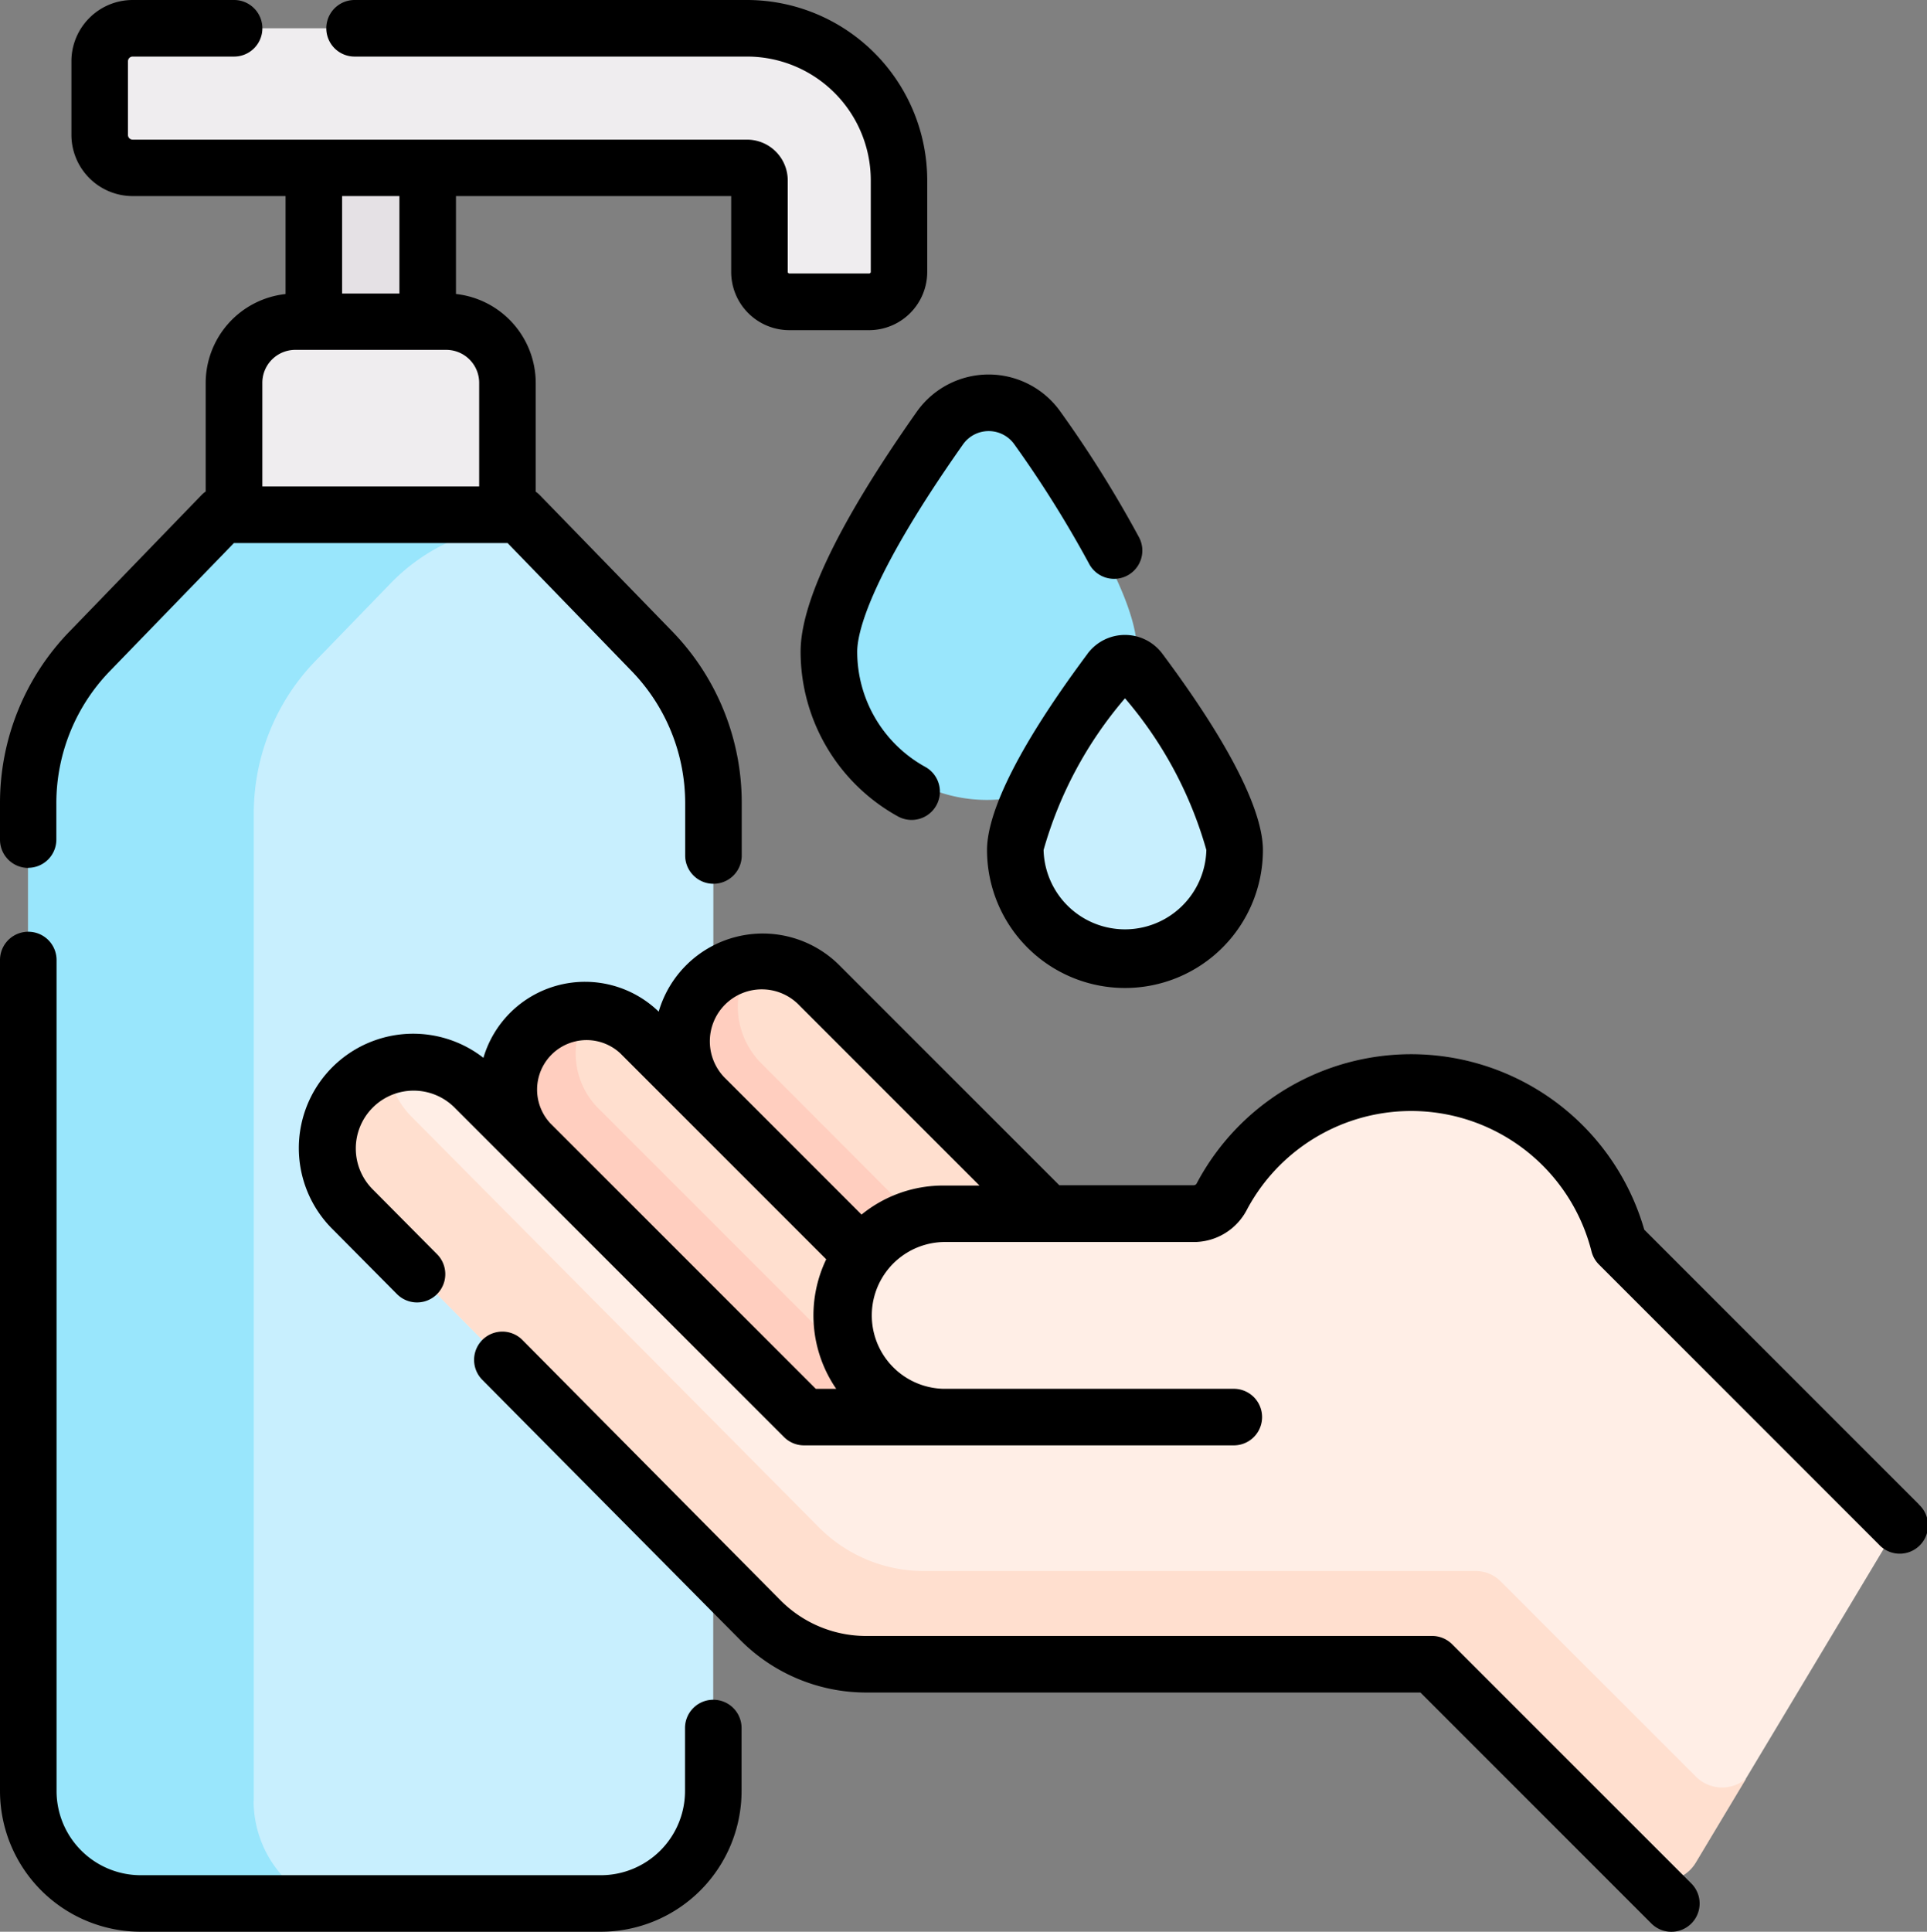 <svg xmlns="http://www.w3.org/2000/svg" width="35.808" height="35.889" viewBox="0 0 35.808 35.889"><rect x="0" y="0" width="35.808" height="35.889" fill="#808080" stroke="none"/><defs><style>.a{fill:#e5e1e5;}.b{fill:#efedef;}.c{fill:#99e6fc;}.d{fill:#c8effe;}.e{fill:#ffdfcf;}.f{fill:#ffcebf;}.g{fill:#ffeee6;}</style></defs><g transform="translate(0.525 0.525)"><g transform="translate(5.306 1.401)"><path class="a" d="M83.82,27.5h2.117v5.242H83.82Z" transform="translate(-83.82 -27.5)"/></g><path class="b" d="M67.752,89.968H62.673v-3.5a1.137,1.137,0,0,1,1.137-1.137h2.805a1.137,1.137,0,0,1,1.137,1.137v3.5Z" transform="translate(-58.848 -79.88)"/><path class="c" d="M228.141,109.366a2.787,2.787,0,1,1-5.575,0c0-1.186,1.653-3.539,2.413-4.558a.467.467,0,0,1,.748,0C226.487,105.827,228.141,108.181,228.141,109.366Z" transform="translate(-207.54 -97.817)"/><path class="d" d="M20.806,160.217a2.088,2.088,0,0,1-2.088,2.088H10.166a2.088,2.088,0,0,1-2.088-2.088V141.869a4.07,4.07,0,0,1,1.146-2.831l2.3-2.373a.527.527,0,0,1,.378-.16h5.083a.527.527,0,0,1,.378.16l2.3,2.373a4.07,4.07,0,0,1,1.146,2.831Z" transform="translate(-8.078 -127.467)"/><path class="c" d="M12.269,160.4V142.052a4.07,4.07,0,0,1,1.146-2.831l1.4-1.445a3.577,3.577,0,0,1,2.57-1.089l-.022-.023a.527.527,0,0,0-.378-.16H11.9a.527.527,0,0,0-.378.16l-2.3,2.373a4.07,4.07,0,0,0-1.146,2.831v18.348a2.088,2.088,0,0,0,2.088,2.088H13.5a2.088,2.088,0,0,1-1.234-1.905Z" transform="translate(-8.078 -127.467)"/><path class="e" d="M184.211,255.6a1.492,1.492,0,0,0-2.109,2.109l4.932,4.944,2.483-1.736Z" transform="translate(-169.505 -237.815)"/><path class="f" d="M183.13,257.267a1.492,1.492,0,0,1-.2-1.868,1.492,1.492,0,0,0-.834,2.529l4.932,4.944.994-.7Z" transform="translate(-169.505 -238.033)"/><g transform="translate(1.327)"><path class="e" d="M137.645,268.378a1.445,1.445,0,0,0-2.044,2.044l5.09,5.09,3.126,2.91,1.568-2.384Z" transform="translate(-127.601 -249.709)"/><path class="f" d="M141.96,274.868l-5.09-5.09a1.447,1.447,0,0,1-.182-1.821,1.445,1.445,0,0,0-1.086,2.466l5.09,5.09,3.126,2.91.744-1.132Z" transform="translate(-127.602 -249.71)"/><g transform="translate(4.25 19.226)"><path class="g" d="M99.123,288.524a1.889,1.889,0,0,1,0-3.779h4.658a.588.588,0,0,0,.518-.315,3.983,3.983,0,0,1,7.381.888l4.815,4.815a.689.689,0,0,1,.1.841L113.1,296.8a.689.689,0,0,1-1.078.133l-3.631-3.631a.648.648,0,0,0-.458-.19H97.68a2.751,2.751,0,0,1-1.953-.813l-7.564-7.622a1.6,1.6,0,0,1,2.263-2.263l6.107,6.108Z" transform="translate(-87.695 -281.947)"/><g transform="translate(0 0.081)"><path class="e" d="M113.109,296.275l-3.631-3.631a.648.648,0,0,0-.458-.19H98.763a2.751,2.751,0,0,1-1.953-.813l-7.564-7.623a1.6,1.6,0,0,1-.453-.92,1.6,1.6,0,0,0-.629,2.651l7.564,7.622a2.751,2.751,0,0,0,1.953.813h10.256a.648.648,0,0,1,.458.19l3.631,3.631a.689.689,0,0,0,1.078-.133l.935-1.559A.689.689,0,0,1,113.109,296.275Z" transform="translate(-87.696 -283.098)"/></g></g><path class="b" d="M41.321,12.583H39.84a.556.556,0,0,1-.556-.556v-1.7a.232.232,0,0,0-.232-.232H27.637a.613.613,0,0,1-.613-.613V8.113a.613.613,0,0,1,.613-.613H39.052a2.824,2.824,0,0,1,2.824,2.824v1.7a.556.556,0,0,1-.556.556Z" transform="translate(-27.024 -7.5)"/><path class="d" d="M273.969,178.462a2.038,2.038,0,0,1-4.076,0c0-.912,1.339-2.771,1.846-3.442a.24.24,0,0,1,.383,0c.507.671,1.846,2.53,1.846,3.442Z" transform="translate(-252.879 -163.196)"/></g></g><g transform="translate(0 0)"><path d="M144.466,358.961a.525.525,0,0,0-.372-.154H133.57a2.241,2.241,0,0,1-1.58-.658l-4.8-4.841a.525.525,0,0,0-.746.74l4.8,4.841a3.3,3.3,0,0,0,2.326.969h10.307l4.291,4.291a.525.525,0,0,0,.743-.743Z" transform="translate(-117.482 -328.413)"/><path d="M110.284,258.261l-5.1-5.1a4.508,4.508,0,0,0-8.316-.861.062.062,0,0,1-.054.035h-2.5l-4.084-4.084a2.014,2.014,0,0,0-3.36.859,1.968,1.968,0,0,0-3.257.858,2.125,2.125,0,0,0-2.787,3.2l1.18,1.189a.525.525,0,1,0,.746-.74l-1.181-1.19a1.075,1.075,0,1,1,1.52-1.52l6.108,6.107a.525.525,0,0,0,.371.154h7.987a.525.525,0,0,0,0-1.051h-5.4a1.364,1.364,0,0,1,0-2.727h4.658a1.11,1.11,0,0,0,.982-.594,3.457,3.457,0,0,1,6.407.769.526.526,0,0,0,.138.243l5.2,5.2a.526.526,0,1,0,.743-.743ZM89.79,256.118l-4.936-4.936a.92.92,0,0,1,1.3-1.3l3.829,3.829a2.41,2.41,0,0,0,.186,2.407Zm.85-3.237-2.516-2.516A.966.966,0,1,1,89.49,249l3.341,3.341h-.67A2.4,2.4,0,0,0,90.64,252.88Z" transform="translate(-74.63 -230.315)"/><path d="M13.832,261.377a.525.525,0,0,0-.525.525v1.172a1.565,1.565,0,0,1-1.563,1.563H3.192a1.565,1.565,0,0,1-1.563-1.563V247.634a.525.525,0,1,0-1.051,0v15.439a2.617,2.617,0,0,0,2.614,2.614h8.552a2.617,2.617,0,0,0,2.614-2.614V261.9A.525.525,0,0,0,13.832,261.377Z" transform="translate(-0.578 -229.798)"/><path d="M1.1,16.123a.525.525,0,0,0,.525-.525v-.67a3.527,3.527,0,0,1,1-2.466l2.3-2.373H10.01l2.3,2.373a3.527,3.527,0,0,1,1,2.466v.966a.525.525,0,1,0,1.051,0v-.966a4.572,4.572,0,0,0-1.294-3.2L10.61,9.2a.523.523,0,0,0-.077-.065V7.115A1.665,1.665,0,0,0,9.051,5.462V3.643h5.114V5.053a1.082,1.082,0,0,0,1.081,1.081h1.481a1.082,1.082,0,0,0,1.081-1.081v-1.7A3.353,3.353,0,0,0,14.459,0H7.167a.525.525,0,1,0,0,1.051h7.292a2.3,2.3,0,0,1,2.3,2.3v1.7a.03.03,0,0,1-.03.03H15.246a.03.03,0,0,1-.03-.03v-1.7a.758.758,0,0,0-.757-.757H3.043A.087.087,0,0,1,2.956,2.5V1.138a.087.087,0,0,1,.087-.087H4.928A.525.525,0,1,0,4.928,0H3.043A1.139,1.139,0,0,0,1.905,1.138V2.5A1.139,1.139,0,0,0,3.043,3.643H5.884v1.82A1.665,1.665,0,0,0,4.4,7.115V9.132a.527.527,0,0,0-.077.065L1.872,11.73a4.572,4.572,0,0,0-1.294,3.2v.67a.525.525,0,0,0,.525.525ZM8,3.643v1.81H6.935V3.643ZM6.065,6.5H8.87a.612.612,0,0,1,.612.612V9.037H5.453V7.115A.612.612,0,0,1,6.065,6.5Z" transform="translate(-0.578 0)"/><path d="M215.1,100.016c-1.432,2.032-2.158,3.531-2.158,4.456a3.5,3.5,0,0,0,1.809,3.061.525.525,0,0,0,.508-.92,2.446,2.446,0,0,1-1.265-2.141c0-.319.191-1.333,1.966-3.851a.584.584,0,0,1,.954,0,20.814,20.814,0,0,1,1.388,2.217.525.525,0,0,0,.93-.488,21.556,21.556,0,0,0-1.46-2.334,1.634,1.634,0,0,0-2.672,0Z" transform="translate(-198.065 -92.365)"/><path d="M264.261,168.736c-1.544,2.071-1.869,3.127-1.869,3.647a2.563,2.563,0,0,0,5.127,0c0-.52-.324-1.576-1.869-3.647a.867.867,0,0,0-1.39,0Zm2.207,3.647a1.513,1.513,0,0,1-3.025,0,7.434,7.434,0,0,1,1.513-2.819A7.437,7.437,0,0,1,266.468,172.383Z" transform="translate(-244.051 -156.591)"/></g></svg>
